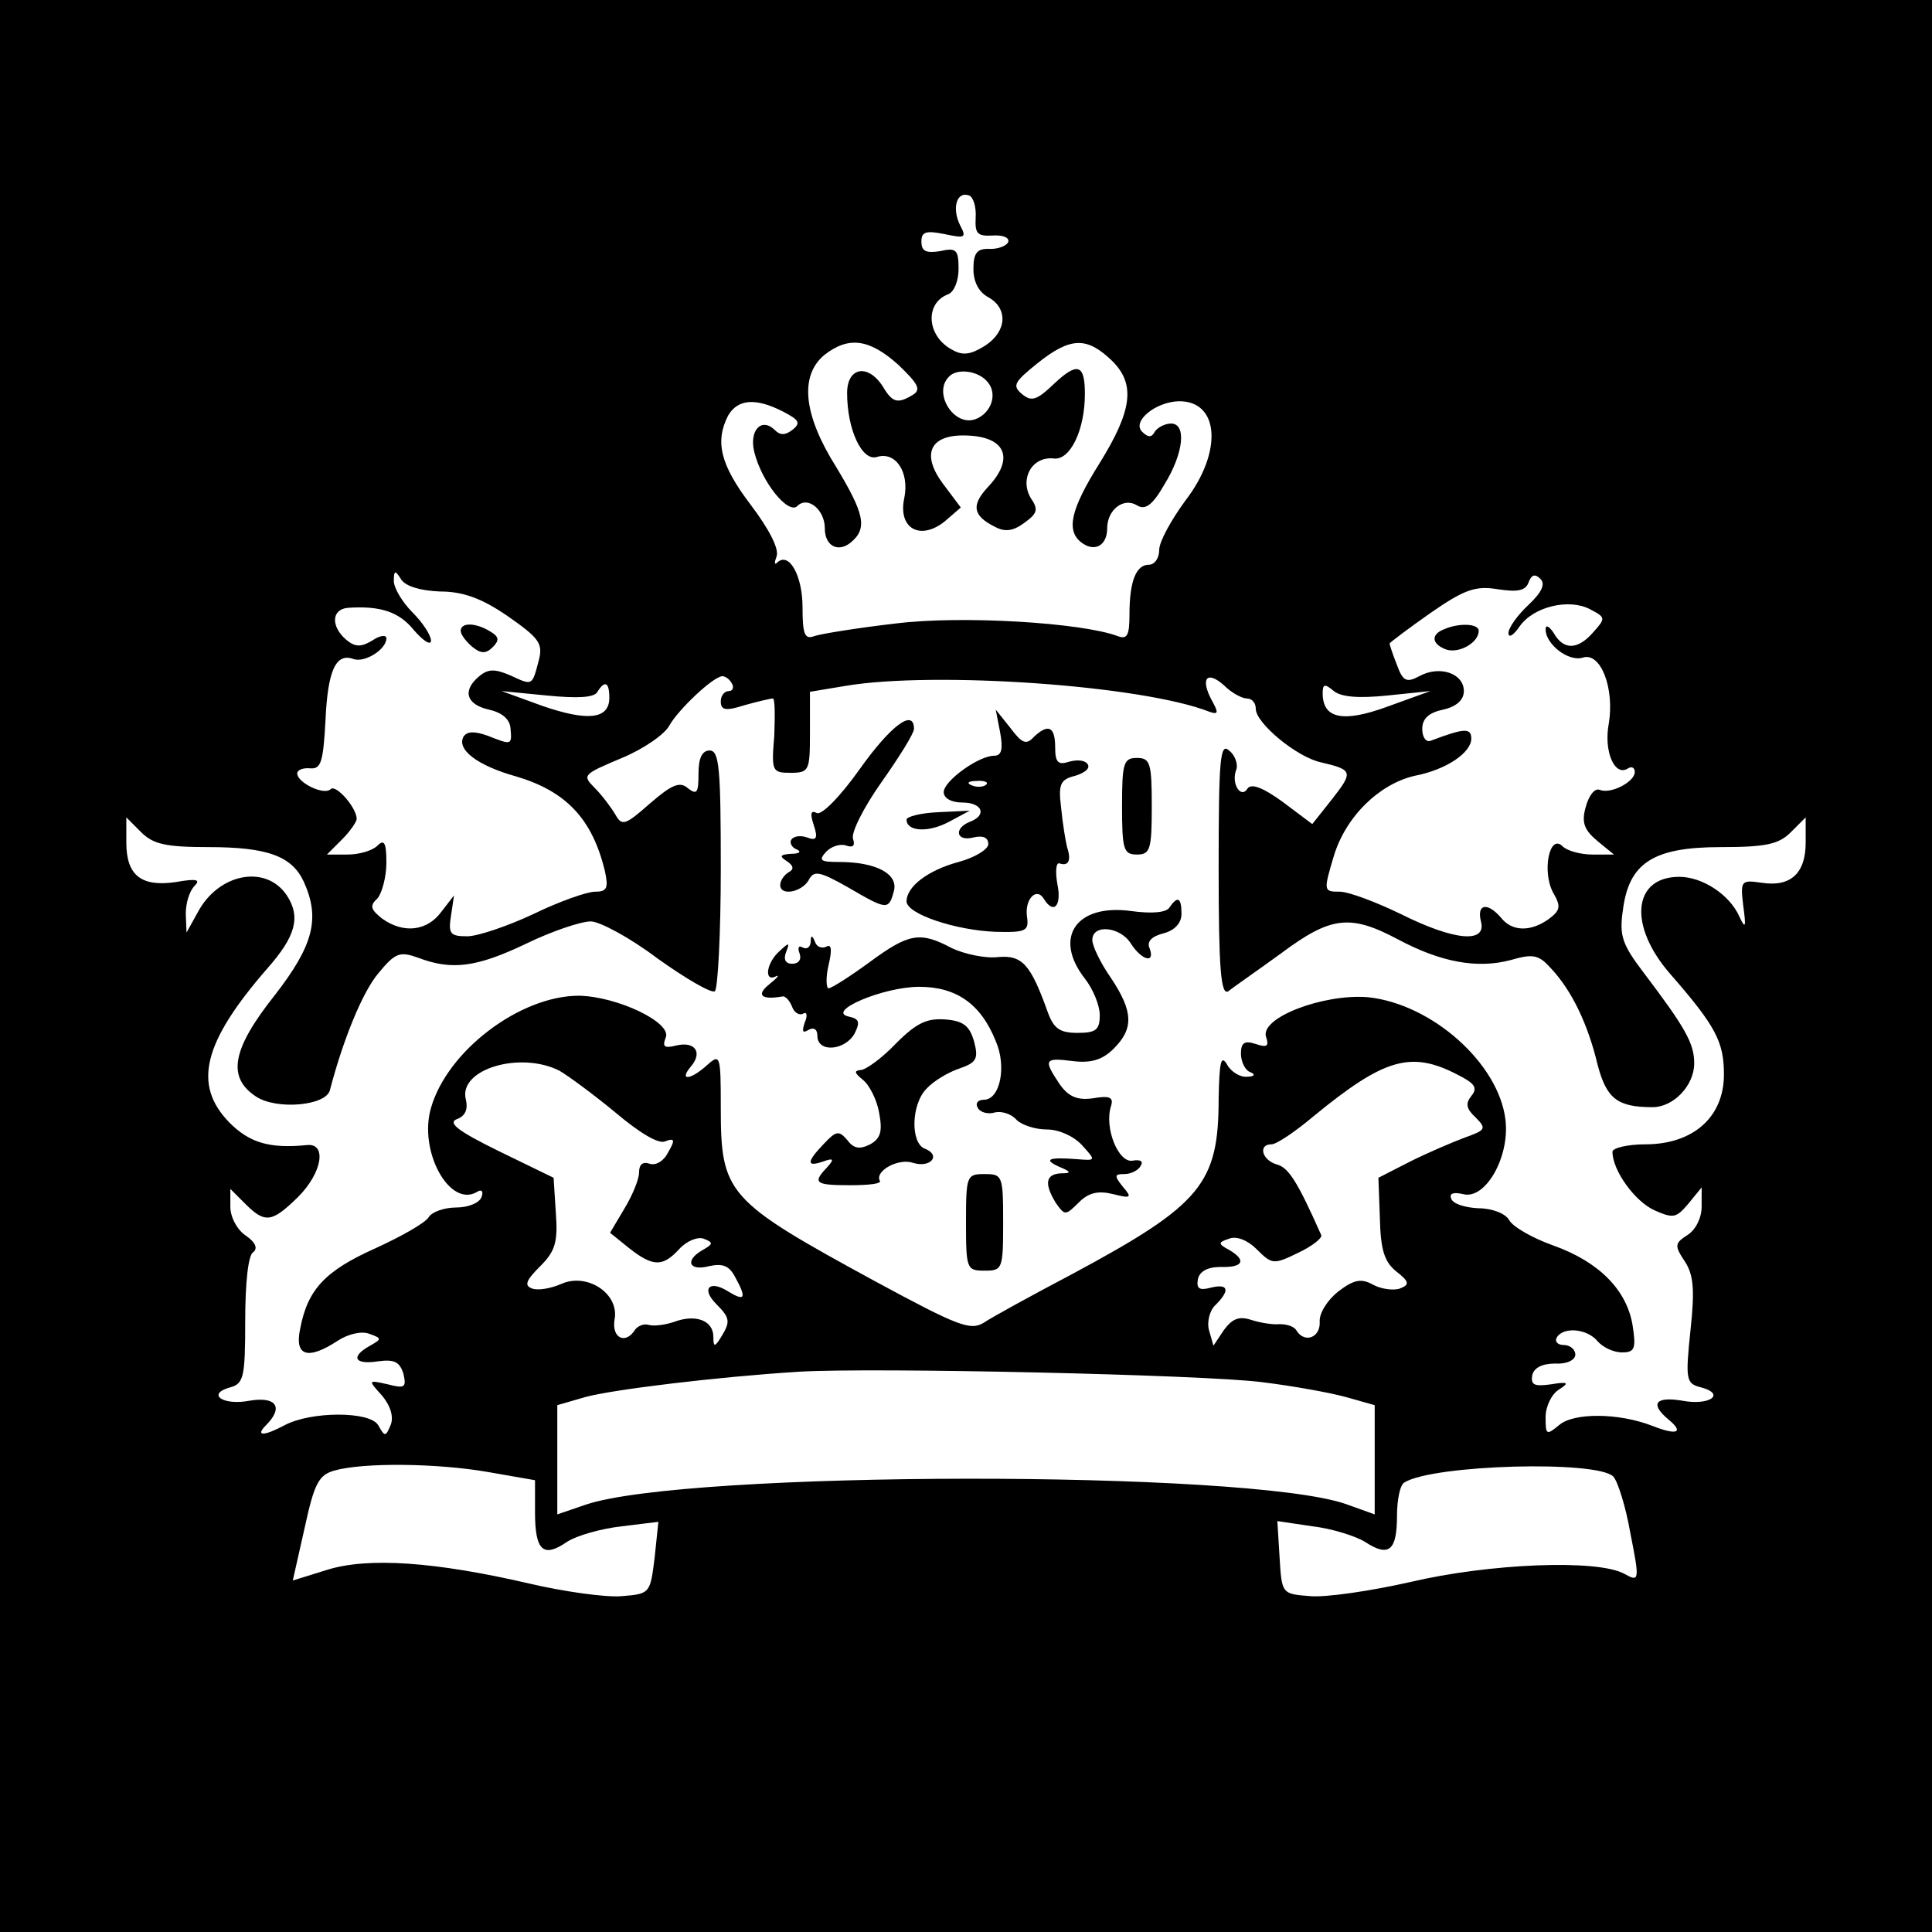 <?xml version="1.0" standalone="no"?>
<!DOCTYPE svg PUBLIC "-//W3C//DTD SVG 20010904//EN"
 "http://www.w3.org/TR/2001/REC-SVG-20010904/DTD/svg10.dtd">
<svg version="1.0" xmlns="http://www.w3.org/2000/svg"
 width="260pt" height="260pt" viewBox="0 0 260 260"
 preserveAspectRatio="xMidYMid meet">
<g transform="translate(0,260) scale(0.1,-0.1)"
fill="#000000" stroke="none">
<path d="M0 1300 l0 -1300 1300 0 1300 0 0 1300 0 1300 -1300 0 -1300 0 0
-1300z m1313 1007 c-1 -21 2 -25 22 -24 13 1 23 -2 22 -8 -1 -5 -12 -10 -24
-10 -18 1 -23 -5 -23 -27 0 -17 7 -31 20 -38 27 -15 25 -46 -4 -65 -19 -12
-30 -14 -44 -6 -35 18 -38 63 -6 75 8 3 14 18 14 34 0 26 -3 29 -25 24 -19 -3
-25 0 -25 13 0 13 6 15 31 10 28 -6 30 -5 21 12 -11 22 -5 46 12 40 6 -2 10
-16 9 -30z m-104 -198 c26 -25 31 -33 20 -40 -21 -13 -28 -11 -41 11 -20 31
-48 26 -48 -9 0 -49 20 -92 40 -86 25 8 44 -20 37 -55 -9 -41 21 -58 54 -32
l22 19 -24 32 c-29 39 -18 65 27 65 57 0 71 -30 33 -70 -22 -24 -20 -38 10
-53 13 -7 24 -6 39 5 18 13 20 18 9 34 -15 26 2 56 31 53 22 -3 42 38 42 87 0
40 -10 43 -41 14 -24 -23 -31 -25 -44 -14 -13 11 -10 16 21 41 45 36 67 36
101 3 31 -31 27 -66 -17 -137 -39 -62 -45 -90 -26 -106 18 -15 36 -6 36 18 0
25 22 42 40 31 11 -7 21 0 37 28 26 42 30 82 9 82 -8 0 -18 -5 -22 -11 -4 -8
-9 -8 -17 0 -14 14 18 40 49 41 55 1 60 -68 9 -134 -19 -26 -35 -55 -35 -66 0
-11 -6 -20 -14 -20 -17 0 -26 -22 -26 -67 0 -28 -3 -34 -16 -29 -48 18 -209
28 -298 17 -52 -6 -101 -14 -110 -17 -13 -5 -16 2 -16 39 0 42 -18 75 -34 60
-4 -4 -4 0 -1 8 4 10 -10 37 -35 70 -41 54 -48 85 -30 120 13 22 37 24 74 5
21 -11 24 -15 13 -24 -10 -8 -17 -8 -24 -1 -18 18 -35 0 -28 -29 10 -41 46
-85 58 -73 14 14 37 -5 37 -30 0 -24 18 -33 35 -19 23 19 18 39 -20 102 -44
70 -49 122 -16 150 33 26 61 22 100 -13z m120 -23 c14 -16 5 -42 -16 -50 -29
-11 -58 35 -36 57 11 12 40 8 52 -7z m-737 -282 c31 0 56 -9 91 -33 43 -30 48
-37 42 -60 -9 -34 -8 -34 -38 -20 -21 9 -30 9 -42 -1 -23 -19 -18 -38 13 -45
18 -4 28 -13 29 -25 2 -23 2 -23 -31 -10 -17 6 -27 6 -32 -1 -10 -17 17 -39
71 -54 67 -20 102 -57 119 -127 5 -23 3 -28 -13 -28 -11 0 -48 -13 -83 -30
-34 -16 -75 -30 -89 -30 -23 0 -26 3 -22 28 l4 27 -17 -22 c-19 -26 -51 -30
-80 -9 -15 12 -17 17 -6 27 6 7 12 29 12 48 0 27 -3 32 -12 23 -7 -7 -25 -12
-40 -12 l-28 0 20 20 c11 11 20 24 20 28 0 15 -28 47 -35 40 -9 -9 -45 9 -45
21 0 5 8 8 18 7 14 -1 17 9 20 64 3 68 14 92 38 83 15 -5 44 13 44 28 0 5 -9
4 -19 -3 -15 -9 -23 -9 -35 1 -21 18 -20 41 2 43 43 3 69 -5 89 -30 13 -15 23
-21 23 -14 0 7 -11 24 -25 38 -14 14 -25 33 -25 42 0 15 2 15 10 2 6 -9 26
-15 52 -16z m1465 -18 c-15 -14 -27 -31 -27 -38 0 -7 7 -3 15 9 19 27 67 38
95 23 21 -11 21 -12 4 -31 -21 -24 -40 -24 -53 -1 -6 9 -11 12 -11 5 0 -20 31
-44 50 -38 24 8 43 -41 35 -89 -7 -37 8 -72 26 -60 5 3 9 1 9 -5 0 -13 -32
-30 -47 -24 -7 3 -15 -8 -19 -23 -6 -21 -2 -31 16 -46 l22 -18 -29 0 c-16 0
-34 5 -40 11 -18 18 -28 -34 -13 -62 11 -19 10 -24 -6 -36 -24 -17 -49 -17
-64 2 -18 21 -33 19 -27 -5 8 -30 -36 -26 -108 10 -33 16 -70 30 -82 30 -22 0
-22 1 -8 48 16 53 61 97 109 108 42 8 76 31 76 50 0 15 -10 14 -55 -3 -6 -2
-11 5 -11 16 0 14 9 22 28 26 18 4 28 13 28 25 0 24 -33 35 -60 20 -17 -9 -22
-7 -30 15 -6 15 -10 28 -10 29 0 1 25 20 55 41 46 32 61 37 91 32 26 -4 37 -2
41 9 4 11 9 12 16 5 7 -7 2 -18 -16 -35z m-1072 -106 c3 -5 1 -10 -4 -10 -6 0
-11 -6 -11 -14 0 -12 7 -13 32 -5 18 5 35 9 38 9 3 0 3 -22 2 -50 -4 -48 -3
-50 22 -50 25 0 26 3 26 54 l0 55 48 8 c119 20 399 1 490 -35 12 -4 12 -1 2
17 -15 29 -5 39 18 18 10 -10 24 -17 30 -17 7 0 12 -6 12 -14 0 -19 55 -65 88
-72 43 -10 43 -13 15 -49 l-27 -34 -40 30 c-26 19 -42 25 -47 18 -9 -15 -23 7
-15 26 2 7 -2 19 -10 25 -12 11 -14 -11 -14 -159 0 -135 3 -171 13 -165 6 5
38 27 71 51 67 50 93 53 157 19 58 -31 107 -40 152 -28 31 9 38 7 55 -12 27
-29 49 -74 62 -129 12 -45 26 -57 74 -57 28 0 56 29 56 59 0 27 -12 48 -68
122 -29 38 -33 50 -28 84 8 64 41 85 132 85 61 0 78 4 94 20 l20 20 0 -34 c0
-41 -20 -60 -59 -54 -28 4 -29 3 -25 -31 4 -29 3 -32 -5 -15 -13 30 -50 54
-81 54 -63 0 -69 -66 -12 -131 61 -70 72 -91 72 -135 0 -57 -41 -94 -106 -94
-24 0 -44 -5 -44 -10 0 -25 30 -67 57 -79 25 -11 29 -10 45 9 l18 22 0 -26 c0
-15 -8 -31 -19 -38 -17 -11 -18 -14 -4 -35 12 -18 14 -38 8 -93 -7 -67 -6 -72
14 -77 34 -9 12 -25 -25 -18 -36 6 -44 -4 -19 -25 22 -18 12 -22 -21 -9 -46
18 -107 18 -126 1 -17 -14 -18 -13 -18 11 0 14 8 31 18 37 14 9 13 11 -11 7
-22 -3 -27 -1 -25 12 2 10 13 16 31 16 16 -1 27 5 27 12 0 7 -7 13 -16 13 -8
0 -12 5 -9 10 9 15 41 12 55 -5 7 -8 21 -15 33 -15 17 0 19 5 14 37 -8 47 -45
85 -107 107 -28 10 -54 25 -59 34 -5 9 -23 16 -42 16 -18 1 -34 6 -36 13 -3 7
3 9 16 6 30 -8 63 50 57 100 -9 76 -99 156 -185 165 -60 5 -147 -28 -137 -54
4 -12 1 -14 -14 -9 -15 5 -20 2 -20 -13 0 -11 6 -23 13 -25 7 -3 5 -6 -5 -6
-9 -1 -22 7 -27 17 -8 13 -10 2 -11 -46 0 -115 -23 -143 -196 -236 -55 -29
-108 -58 -120 -66 -18 -11 -34 -5 -145 55 -202 110 -209 118 -209 236 0 69 -1
71 -18 56 -23 -21 -39 -22 -22 -2 16 19 5 34 -20 28 -16 -4 -19 -2 -14 11 8
20 -65 55 -117 56 -79 0 -177 -74 -199 -151 -17 -58 25 -135 62 -113 6 4 9 1
6 -7 -3 -8 -18 -14 -34 -14 -16 0 -33 -6 -37 -13 -5 -8 -37 -26 -72 -42 -67
-30 -91 -55 -101 -108 -8 -37 10 -43 51 -16 14 9 32 13 42 9 17 -6 17 -7 1
-16 -27 -15 -21 -26 11 -21 22 3 29 -1 34 -17 4 -18 2 -20 -21 -14 -27 6 -27
6 -8 -15 11 -13 16 -28 12 -39 -7 -17 -8 -17 -17 -1 -11 19 -90 19 -126 0 -28
-15 -40 -15 -25 0 24 24 14 39 -22 33 -36 -7 -59 9 -26 18 18 5 20 14 20 90 0
50 4 89 11 92 6 5 3 13 -10 22 -12 8 -21 25 -21 39 l0 24 20 -20 c27 -27 36
-25 71 9 33 33 39 73 12 70 -50 -5 -77 3 -104 30 -50 51 -36 108 51 208 38 43
45 69 26 98 -28 42 -92 30 -120 -23 l-15 -27 -1 25 c0 15 5 31 12 38 8 8 3 10
-25 5 -47 -7 -67 9 -67 53 l0 34 20 -20 c16 -16 33 -20 90 -20 80 0 113 -12
129 -47 22 -49 13 -85 -39 -152 -58 -73 -65 -111 -25 -137 28 -18 94 -12 99 9
18 69 44 132 65 157 23 28 29 30 54 21 45 -17 78 -13 145 19 35 17 74 30 87
30 12 0 53 -22 90 -50 38 -27 72 -47 77 -44 4 3 8 77 8 165 0 135 -2 159 -15
159 -10 0 -15 -10 -15 -31 0 -26 -2 -29 -14 -20 -11 10 -22 5 -51 -20 -34 -30
-38 -31 -47 -15 -6 10 -18 26 -28 36 -17 17 -15 18 37 40 29 12 58 32 64 44
12 21 58 65 71 66 4 0 10 -4 13 -10z m-165 -19 c0 -29 -29 -32 -90 -11 l-55
20 61 -6 c41 -4 64 -3 68 5 10 16 16 13 16 -8z m1047 3 l58 6 -58 -21 c-60
-22 -87 -16 -87 18 0 13 3 13 15 3 10 -8 33 -10 72 -6z m-1114 -505 c12 -7 46
-32 75 -56 32 -27 58 -43 67 -39 13 5 14 2 4 -15 -6 -12 -17 -18 -25 -15 -9 3
-14 -1 -14 -12 0 -9 -9 -31 -20 -49 l-19 -32 26 -21 c32 -25 45 -25 67 -1 10
11 25 17 33 14 13 -5 13 -7 -1 -15 -25 -14 -19 -29 8 -22 18 4 27 1 35 -14 16
-29 14 -34 -9 -20 -25 16 -37 4 -16 -17 19 -19 19 -24 6 -45 -8 -13 -10 -13
-10 1 0 22 -24 31 -53 20 -12 -4 -27 -6 -34 -4 -6 2 -14 -1 -18 -6 -13 -21
-32 -12 -28 13 7 35 -37 64 -72 48 -14 -6 -31 -9 -39 -6 -11 4 -8 11 11 30 20
20 24 32 21 72 l-3 47 -74 36 c-55 27 -69 38 -56 43 11 4 15 13 12 26 -11 41
73 66 126 39z m1208 -5 c24 -12 28 -18 19 -29 -8 -10 -7 -17 6 -29 15 -15 13
-17 -15 -27 -16 -6 -49 -20 -73 -32 l-43 -22 2 -55 c1 -42 6 -58 22 -71 18
-14 18 -18 5 -23 -8 -3 -25 -1 -36 5 -16 9 -26 7 -47 -9 -14 -11 -26 -29 -25
-41 1 -21 -20 -29 -31 -12 -3 6 -13 9 -23 9 -9 -1 -27 2 -39 6 -16 5 -25 1
-36 -14 l-14 -21 -6 21 c-3 11 1 27 9 34 20 20 17 29 -7 23 -15 -4 -19 -1 -17
11 2 11 13 17 31 17 30 -1 35 9 11 23 -15 8 -15 10 0 15 10 4 25 -2 37 -14 21
-21 23 -21 56 -5 19 9 33 20 31 24 -32 72 -44 91 -60 95 -20 6 -25 27 -7 27 7
0 32 17 57 38 95 78 131 88 193 56z m-263 -414 c41 -5 91 -14 113 -20 l39 -11
0 -73 0 -74 -39 14 c-133 46 -888 45 -1023 -1 l-38 -13 0 74 0 73 38 11 c37
10 176 27 287 34 101 6 545 -4 623 -14z m-1041 -121 l63 -11 0 -43 c0 -52 11
-62 43 -40 14 9 47 18 74 21 l49 6 -5 -48 c-6 -48 -6 -49 -44 -52 -21 -2 -78
6 -125 17 -125 29 -217 36 -273 18 l-45 -14 16 71 c13 60 19 71 40 77 39 11
138 10 207 -2z m1514 -6 c6 -6 17 -41 23 -76 13 -65 12 -66 -8 -55 -36 20
-182 14 -288 -11 -53 -12 -114 -21 -135 -19 -38 3 -38 3 -41 52 l-3 49 47 -7
c26 -3 58 -13 71 -21 32 -21 43 -12 43 35 0 21 4 42 10 45 39 24 259 30 281 8z"/>
<path d="M620 1751 c0 -5 7 -14 15 -21 12 -10 19 -10 28 -1 9 9 9 14 -3 21
-19 12 -40 13 -40 1z"/>
<path d="M1943 1753 c-18 -7 -16 -20 3 -27 17 -6 44 9 44 25 0 10 -27 11 -47
2z"/>
<path d="M1346 1614 c4 -22 2 -31 -8 -31 -21 0 -68 -34 -68 -49 0 -8 10 -14
25 -14 27 0 34 -17 10 -26 -22 -9 -18 -27 5 -21 13 3 20 0 20 -9 0 -7 -18 -18
-40 -24 -41 -11 -70 -33 -70 -53 0 -17 66 -39 120 -41 41 -1 45 1 42 21 -3 23
13 40 23 23 13 -21 24 -9 18 20 -3 17 -2 30 3 28 12 -4 16 4 10 22 -2 8 -6 32
-8 53 -4 32 -1 38 19 43 13 4 20 10 17 15 -3 6 -14 7 -25 4 -15 -5 -19 -1 -19
19 0 28 -9 33 -29 14 -10 -11 -16 -8 -31 12 l-20 25 6 -31z m-19 -70 c-3 -3
-12 -4 -19 -1 -8 3 -5 6 6 6 11 1 17 -2 13 -5z"/>
<path d="M1157 1565 c-27 -38 -52 -63 -58 -59 -8 4 -9 -1 -4 -16 6 -18 4 -22
-9 -17 -8 3 -18 2 -21 -3 -3 -4 1 -11 7 -13 7 -3 4 -6 -7 -6 -15 -1 -17 -3 -6
-10 9 -6 10 -11 2 -15 -6 -4 -11 -11 -11 -17 0 -15 28 -10 38 6 7 14 14 13 53
-9 53 -31 55 -31 62 -5 6 23 -24 39 -74 39 -25 0 -28 2 -17 14 7 7 19 11 27 8
9 -3 12 0 9 9 -3 8 14 42 38 76 24 34 44 66 44 72 0 28 -31 5 -73 -54z"/>
<path d="M1510 1515 c0 -58 2 -65 20 -65 18 0 20 7 20 65 0 58 -2 65 -20 65
-18 0 -20 -7 -20 -65z"/>
<path d="M1220 1497 c0 -16 29 -18 57 -3 l28 15 -42 -2 c-24 -1 -43 -6 -43
-10z"/>
<path d="M1574 1379 c-4 -7 -23 -9 -52 -5 -74 10 -105 -36 -62 -91 11 -14 20
-36 20 -49 0 -20 -5 -24 -30 -24 -24 0 -32 6 -40 28 -23 64 -34 77 -67 74 -17
-2 -45 4 -62 12 -43 23 -58 20 -111 -19 -26 -19 -51 -35 -55 -35 -3 0 -4 14 0
31 5 21 4 29 -3 25 -6 -3 -13 0 -15 6 -4 10 -6 10 -6 0 -1 -7 -5 -10 -11 -7
-5 3 -7 0 -4 -8 3 -8 -1 -14 -10 -14 -9 0 -12 6 -8 16 5 13 4 13 -9 1 -18 -16
-21 -42 -5 -34 6 3 2 -2 -8 -10 -19 -15 -12 -22 17 -17 4 1 10 -6 13 -14 3 -8
10 -12 15 -9 5 3 6 -3 2 -12 -4 -12 -3 -15 5 -10 7 4 12 1 12 -8 0 -23 37 -20
50 3 8 16 6 20 -8 23 -31 7 47 40 95 40 50 0 83 -23 103 -73 15 -34 6 -79 -16
-79 -8 0 -12 -5 -8 -11 3 -6 14 -9 23 -6 9 2 22 -2 29 -10 7 -7 25 -13 41 -13
16 0 36 -9 47 -21 19 -21 19 -21 -6 -19 -38 3 -47 0 -25 -10 17 -7 17 -9 3 -9
-21 -1 -23 -14 -7 -40 12 -17 13 -17 31 1 13 13 26 16 46 11 24 -6 26 -5 13
10 -12 15 -11 17 2 17 9 0 19 5 22 11 4 6 0 9 -11 7 -19 -3 -38 44 -29 73 4
12 -1 15 -24 11 -21 -3 -33 2 -45 19 -22 33 -21 36 18 31 25 -3 40 2 55 17 27
27 26 50 -4 95 -14 20 -25 43 -25 51 0 22 38 18 52 -5 15 -23 33 -27 25 -6 -4
9 3 16 19 20 15 4 24 14 24 26 0 22 -5 25 -16 9z"/>
<path d="M1206 1196 c-19 -20 -41 -36 -48 -36 -9 -1 -8 -4 3 -13 9 -7 19 -27
22 -44 5 -26 2 -35 -12 -43 -14 -7 -22 -6 -31 6 -11 13 -15 12 -31 -5 -24 -25
-24 -32 -1 -24 14 5 15 3 5 -8 -20 -21 -16 -24 31 -24 25 0 43 2 40 6 -7 13
25 31 45 24 23 -7 38 10 16 19 -20 7 -19 60 2 81 9 10 29 22 44 27 23 8 26 13
20 36 -6 21 -14 28 -38 30 -25 2 -39 -4 -67 -32z"/>
<path d="M1300 955 c0 -63 1 -65 25 -65 24 0 25 2 25 65 0 63 -1 65 -25 65
-24 0 -25 -2 -25 -65z"/>
</g>
</svg>
